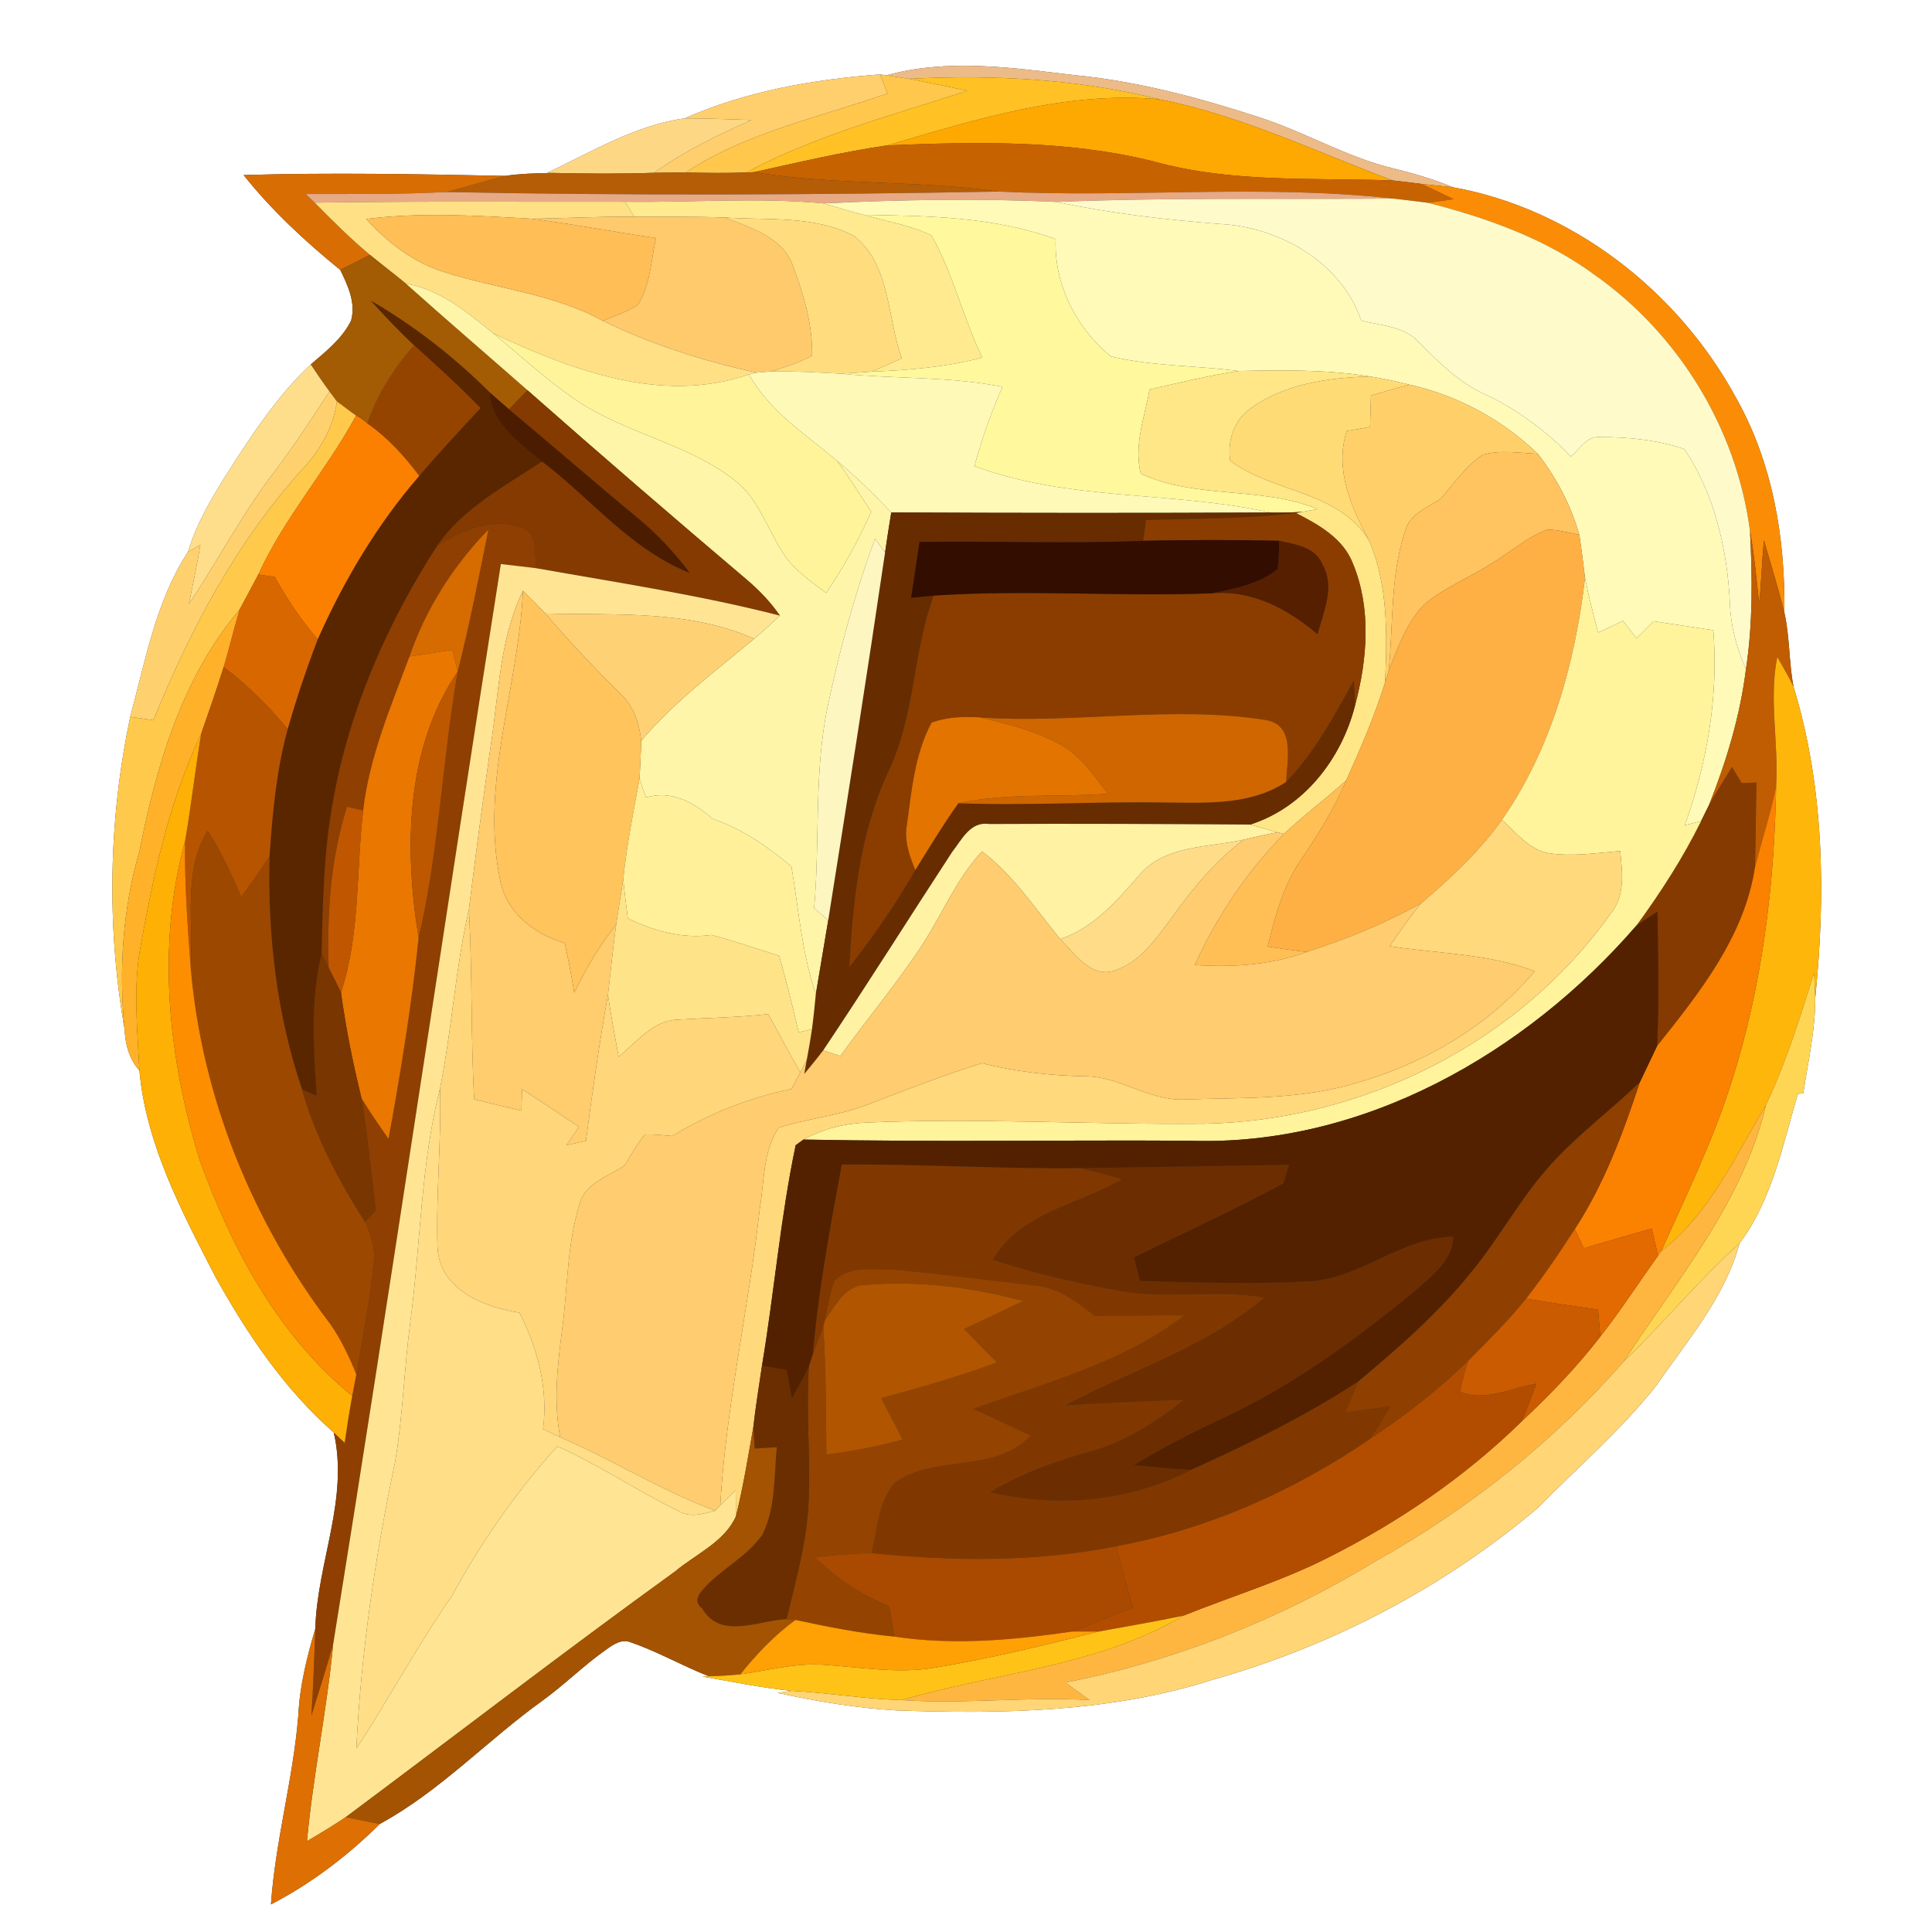 <?xml version="1.0" encoding="UTF-8" ?>
<!DOCTYPE svg PUBLIC "-//W3C//DTD SVG 1.1//EN" "http://www.w3.org/Graphics/SVG/1.1/DTD/svg11.dtd">
<svg width="250pt" height="250pt" viewBox="0 0 250 250" version="1.1" xmlns="http://www.w3.org/2000/svg">
<rect x="0" y="0" width="250" height="250" fill="#333333" stroke="none"/>
<g id="#ffffffff">
<path fill="#ffffff" opacity="1.00" d=" M 0.00 0.00 L 250.00 0.00 L 250.00 250.00 L 0.00 250.00 L 0.00 0.00 M 114.70 9.75 L 113.86 9.63 C 105.23 10.28 96.54 11.79 88.58 15.32 C 82.21 16.18 76.53 19.69 70.78 22.37 L 71.59 22.38 C 69.50 22.41 67.40 22.46 65.34 22.76 C 54.07 22.53 42.78 22.32 31.52 22.65 C 35.17 27.24 39.49 31.24 44.03 34.93 C 45.02 36.96 46.07 39.18 45.43 41.49 C 44.27 43.84 42.15 45.49 40.21 47.16 C 36.54 50.59 33.64 54.73 30.90 58.91 C 28.34 62.88 25.70 66.88 24.31 71.44 C 20.17 77.78 18.80 85.53 16.85 92.76 C 14.05 106.03 13.78 119.77 16.11 133.13 C 16.22 135.09 16.67 137.03 18.04 138.52 C 18.90 148.11 23.54 156.81 27.88 165.23 C 31.98 172.60 36.80 179.77 43.19 185.37 C 45.17 193.93 41.04 202.22 40.80 210.75 C 39.72 214.42 38.78 218.15 38.60 221.99 C 37.94 230.21 35.63 238.20 35.06 246.43 C 40.28 243.73 44.99 240.13 49.16 236.01 C 56.92 231.79 63.01 225.24 70.13 220.11 C 73.03 218.02 75.56 215.47 78.49 213.42 C 79.41 212.76 80.51 212.02 81.68 212.54 C 85.14 213.73 88.33 215.58 91.73 216.91 L 90.87 216.94 C 94.72 217.60 98.55 218.42 102.44 218.80 C 101.98 218.87 101.07 219.00 100.61 219.06 C 105.68 220.17 110.82 221.02 116.01 221.33 C 129.76 221.81 143.82 221.58 157.05 217.32 C 172.40 212.97 186.87 205.40 199.05 195.07 C 204.16 189.85 209.77 185.06 214.31 179.31 C 218.33 173.46 223.22 167.88 225.09 160.89 C 229.31 155.28 230.69 148.15 232.64 141.55 C 232.82 141.53 233.17 141.49 233.35 141.46 C 233.95 137.37 234.92 133.31 234.89 129.15 C 236.26 115.75 236.06 101.82 232.08 88.85 C 231.47 85.69 231.61 82.43 230.90 79.29 C 231.03 69.65 229.39 59.83 224.58 51.37 C 217.11 37.67 203.50 27.03 188.05 24.24 C 185.52 23.19 182.89 22.43 180.24 21.78 C 174.20 20.32 168.83 17.07 162.95 15.18 C 155.16 12.64 147.19 10.51 139.02 9.72 C 130.99 8.76 122.61 7.54 114.70 9.75 Z" />
</g>
<g id="#edbb87ff">
<path fill="#edbb87" opacity="1.00" d=" M 114.70 9.75 C 122.61 7.54 130.99 8.76 139.02 9.72 C 147.19 10.51 155.16 12.64 162.95 15.18 C 168.83 17.07 174.20 20.32 180.24 21.78 C 182.89 22.43 185.52 23.19 188.05 24.24 C 186.67 24.09 185.29 23.94 183.92 23.80 C 182.68 23.63 181.45 23.49 180.21 23.35 C 170.25 19.62 160.58 14.94 150.08 12.86 C 139.47 10.21 128.50 9.64 117.62 10.20 C 116.89 10.09 115.43 9.87 114.70 9.75 Z" />
</g>
<g id="#ffcf6dff">
<path fill="#ffcf6d" opacity="1.00" d=" M 88.58 15.32 C 96.54 11.79 105.23 10.28 113.86 9.63 C 114.11 10.24 114.60 11.48 114.84 12.09 C 106.03 15.19 96.60 17.12 88.70 22.33 C 87.34 22.33 85.99 22.34 84.63 22.36 C 88.53 19.56 92.87 17.47 97.24 15.53 C 94.36 15.45 91.47 15.31 88.58 15.32 Z" />
</g>
<g id="#ffc74bff">
<path fill="#ffc74b" opacity="1.00" d=" M 113.86 9.63 L 114.70 9.75 C 115.43 9.87 116.89 10.09 117.62 10.20 C 120.14 10.68 122.66 11.21 125.19 11.74 C 115.53 14.90 105.60 17.49 96.59 22.31 C 93.96 22.43 91.33 22.37 88.70 22.33 C 96.60 17.12 106.03 15.19 114.84 12.09 C 114.60 11.48 114.11 10.24 113.86 9.63 Z" />
</g>
<g id="#ffc124ff">
<path fill="#ffc124" opacity="1.00" d=" M 117.62 10.20 C 128.50 9.64 139.47 10.21 150.08 12.86 C 138.04 11.72 126.20 15.49 114.77 18.82 C 108.97 19.66 103.26 21.02 97.54 22.28 L 96.59 22.31 C 105.60 17.49 115.53 14.90 125.19 11.74 C 122.66 11.21 120.14 10.68 117.62 10.20 Z" />
</g>
<g id="#fea802ff">
<path fill="#fea802" opacity="1.00" d=" M 114.77 18.82 C 126.20 15.49 138.04 11.72 150.08 12.86 C 160.58 14.94 170.25 19.62 180.21 23.35 C 169.89 22.99 159.33 23.69 149.28 20.89 C 138.02 18.08 126.28 18.34 114.77 18.82 Z" />
</g>
<g id="#fed785ff">
<path fill="#fed785" opacity="1.00" d=" M 70.78 22.37 C 76.53 19.69 82.21 16.18 88.58 15.32 C 91.47 15.31 94.36 15.45 97.24 15.53 C 92.87 17.47 88.53 19.56 84.63 22.36 C 80.28 22.51 75.93 22.48 71.59 22.38 L 70.78 22.37 Z" />
</g>
<g id="#c76200ff">
<path fill="#c76200" opacity="1.00" d=" M 114.77 18.82 C 126.28 18.34 138.02 18.08 149.28 20.89 C 159.33 23.69 169.89 22.99 180.21 23.35 C 181.45 23.49 182.68 23.63 183.92 23.80 C 185.32 24.42 186.70 25.10 188.09 25.77 C 186.99 25.94 185.88 26.10 184.78 26.24 C 183.29 26.05 181.79 25.86 180.30 25.70 C 163.36 23.81 146.27 25.62 129.26 24.79 C 118.74 23.30 108.04 24.00 97.54 22.28 C 103.26 21.02 108.97 19.66 114.77 18.82 Z" />
</g>
<g id="#b45d06ff">
<path fill="#b45d06" opacity="1.00" d=" M 71.59 22.38 C 75.93 22.48 80.28 22.51 84.63 22.36 C 85.99 22.34 87.34 22.33 88.70 22.33 C 91.33 22.37 93.96 22.43 96.59 22.31 L 97.54 22.28 C 108.04 24.00 118.74 23.30 129.26 24.79 C 105.42 25.23 81.55 25.32 57.71 24.85 C 60.27 24.21 62.78 23.41 65.34 22.76 C 67.40 22.46 69.50 22.41 71.59 22.38 Z" />
</g>
<g id="#d86d03ff">
<path fill="#d86d03" opacity="1.00" d=" M 31.52 22.65 C 42.78 22.32 54.07 22.53 65.34 22.76 C 62.78 23.41 60.27 24.21 57.71 24.85 C 51.66 25.17 45.61 25.09 39.56 25.11 C 39.85 25.39 40.43 25.94 40.72 26.22 C 43.02 28.55 45.35 30.88 47.87 32.98 C 46.59 33.62 45.31 34.27 44.03 34.93 C 39.49 31.24 35.17 27.24 31.52 22.65 Z" />
</g>
<g id="#fa8d05ff">
<path fill="#fa8d05" opacity="1.00" d=" M 183.92 23.80 C 185.29 23.94 186.67 24.09 188.05 24.24 C 203.50 27.03 217.11 37.67 224.58 51.37 C 229.39 59.83 231.03 69.65 230.90 79.29 C 230.12 76.14 229.15 73.04 228.26 69.93 C 227.97 72.63 227.94 75.35 227.63 78.06 C 227.30 74.93 227.00 71.79 226.45 68.70 C 224.73 55.49 217.25 43.26 206.39 35.59 C 200.00 30.88 192.41 28.18 184.78 26.24 C 185.88 26.10 186.99 25.94 188.09 25.77 C 186.70 25.10 185.32 24.42 183.92 23.80 Z" />
</g>
<g id="#e8a985ff">
<path fill="#e8a985" opacity="1.00" d=" M 39.56 25.11 C 45.61 25.09 51.66 25.17 57.71 24.85 C 81.55 25.32 105.42 25.23 129.26 24.79 C 146.27 25.62 163.36 23.81 180.30 25.70 C 165.76 25.80 151.22 25.54 136.69 26.13 C 126.65 25.65 116.60 25.84 106.57 26.32 C 98.02 25.52 89.44 26.23 80.88 26.11 C 67.49 26.13 54.10 26.02 40.72 26.22 C 40.43 25.94 39.85 25.39 39.56 25.11 Z" />
</g>
<g id="#ffe085ff">
<path fill="#ffe085" opacity="1.00" d=" M 40.72 26.22 C 54.10 26.02 67.49 26.13 80.88 26.11 C 81.17 26.59 81.77 27.56 82.07 28.04 C 77.62 28.00 73.18 28.25 68.73 28.30 C 61.63 27.90 54.48 27.44 47.39 28.34 C 50.20 31.44 53.62 34.07 57.69 35.27 C 64.46 37.41 71.71 38.04 78.02 41.52 C 84.34 44.60 91.06 46.73 97.91 48.22 L 96.92 48.44 C 85.72 52.35 74.04 47.92 63.86 43.16 C 60.46 40.42 56.97 37.46 52.52 36.70 C 50.99 35.44 49.40 34.24 47.87 32.98 C 45.35 30.88 43.02 28.55 40.72 26.22 Z" />
</g>
<g id="#ffea8fff">
<path fill="#ffea8f" opacity="1.00" d=" M 80.88 26.11 C 89.44 26.23 98.02 25.52 106.57 26.32 C 108.31 26.80 110.02 27.37 111.78 27.80 C 114.70 28.65 117.77 29.13 120.53 30.46 C 123.35 35.43 124.61 41.13 127.12 46.27 C 122.44 47.50 117.61 47.90 112.79 48.09 C 114.10 47.54 115.40 46.95 116.69 46.36 C 114.77 41.10 115.27 34.28 110.50 30.53 C 105.42 27.87 99.40 28.51 93.85 28.15 C 89.92 28.01 85.99 28.06 82.07 28.04 C 81.77 27.56 81.17 26.59 80.88 26.11 Z" />
</g>
<g id="#fffab7ff">
<path fill="#fffab7" opacity="1.00" d=" M 106.57 26.32 C 116.60 25.84 126.65 25.65 136.69 26.13 C 143.71 27.61 150.83 28.44 157.98 28.99 C 165.62 29.40 173.61 33.99 176.15 41.49 C 178.73 42.14 181.75 42.21 183.65 44.33 C 186.17 46.86 188.72 49.46 192.03 50.96 C 196.27 52.93 200.04 55.72 203.28 59.08 C 204.42 58.13 205.30 56.41 207.01 56.56 C 210.69 56.55 214.46 56.92 217.97 58.12 C 221.86 63.94 223.50 71.08 223.85 78.02 C 223.94 80.98 224.69 83.87 225.93 86.56 C 225.18 92.62 223.40 98.50 221.15 104.16 C 220.89 104.68 220.38 105.73 220.12 106.25 C 219.59 106.39 218.54 106.65 218.01 106.79 C 220.90 98.70 222.39 90.14 221.70 81.55 C 219.11 81.17 216.53 80.78 213.96 80.39 C 213.22 81.12 212.49 81.86 211.76 82.59 C 211.17 81.84 210.59 81.08 210.01 80.33 C 208.94 80.84 207.87 81.35 206.80 81.86 C 206.18 79.52 205.57 77.16 205.10 74.78 C 204.87 72.92 204.65 71.06 204.36 69.21 C 203.29 65.40 201.41 61.84 198.99 58.72 C 194.41 54.31 188.63 51.17 182.41 49.78 C 180.70 49.37 178.97 48.97 177.23 48.71 C 171.61 47.80 165.90 47.89 160.23 48.01 C 154.75 47.28 149.12 47.41 143.74 46.12 C 139.27 42.45 136.38 36.80 136.60 30.94 C 128.64 28.05 120.13 27.93 111.78 27.80 C 110.02 27.37 108.31 26.80 106.57 26.32 Z" />
</g>
<g id="#fefacaff">
<path fill="#fefaca" opacity="1.00" d=" M 136.69 26.13 C 151.22 25.54 165.76 25.80 180.30 25.70 C 181.79 25.86 183.29 26.05 184.78 26.24 C 192.41 28.18 200.00 30.88 206.39 35.59 C 217.25 43.26 224.73 55.49 226.45 68.70 C 226.76 74.65 226.83 80.65 225.93 86.56 C 224.69 83.87 223.94 80.98 223.85 78.02 C 223.50 71.08 221.86 63.94 217.97 58.12 C 214.46 56.92 210.69 56.55 207.01 56.56 C 205.30 56.41 204.42 58.13 203.28 59.08 C 200.04 55.72 196.27 52.93 192.03 50.96 C 188.72 49.46 186.17 46.86 183.65 44.33 C 181.75 42.21 178.73 42.14 176.15 41.49 C 173.61 33.99 165.62 29.40 157.98 28.99 C 150.83 28.44 143.71 27.61 136.69 26.13 Z" />
</g>
<g id="#ffbe56ff">
<path fill="#ffbe56" opacity="1.00" d=" M 47.39 28.34 C 54.48 27.44 61.63 27.90 68.73 28.30 C 74.14 28.99 79.50 30.02 84.89 30.80 C 84.23 33.70 84.17 36.90 82.53 39.47 C 81.13 40.34 79.55 40.89 78.02 41.52 C 71.71 38.04 64.46 37.41 57.69 35.27 C 53.62 34.07 50.20 31.44 47.39 28.34 Z" />
</g>
<g id="#ffca6cff">
<path fill="#ffca6c" opacity="1.00" d=" M 68.73 28.30 C 73.18 28.25 77.62 28.00 82.07 28.04 C 85.99 28.06 89.92 28.01 93.85 28.15 C 97.10 29.47 101.22 30.65 102.57 34.29 C 103.97 38.03 105.18 41.99 105.08 46.03 C 103.41 46.93 101.60 47.51 99.80 48.06 C 99.33 48.10 98.38 48.18 97.91 48.22 C 91.06 46.73 84.34 44.60 78.02 41.52 C 79.55 40.89 81.13 40.34 82.53 39.47 C 84.17 36.90 84.23 33.70 84.89 30.80 C 79.50 30.02 74.14 28.99 68.73 28.30 Z" />
</g>
<g id="#ffdd7fff">
<path fill="#ffdd7f" opacity="1.00" d=" M 93.85 28.15 C 99.40 28.51 105.42 27.87 110.50 30.53 C 115.27 34.28 114.77 41.10 116.69 46.36 C 115.40 46.95 114.10 47.54 112.79 48.09 C 111.44 48.20 110.10 48.29 108.76 48.35 C 105.77 48.20 102.79 48.01 99.80 48.06 C 101.60 47.51 103.41 46.93 105.08 46.03 C 105.18 41.99 103.97 38.03 102.57 34.29 C 101.22 30.65 97.10 29.47 93.85 28.15 Z" />
</g>
<g id="#fff89dff">
<path fill="#fff89d" opacity="1.00" d=" M 111.78 27.80 C 120.13 27.93 128.64 28.05 136.60 30.94 C 136.38 36.80 139.27 42.45 143.74 46.12 C 149.12 47.41 154.75 47.28 160.23 48.01 C 156.36 48.61 152.56 49.52 148.76 50.40 C 148.11 53.97 146.69 57.65 147.61 61.29 C 154.80 64.64 163.17 62.88 170.49 65.87 C 170.00 65.96 169.01 66.15 168.52 66.24 C 167.13 66.32 165.75 66.35 164.36 66.32 C 151.74 63.52 138.38 64.90 126.09 60.31 C 127.06 56.81 128.23 53.37 129.73 50.06 C 122.82 48.68 115.74 49.05 108.76 48.35 C 110.10 48.29 111.44 48.20 112.79 48.09 C 117.61 47.90 122.44 47.50 127.12 46.27 C 124.61 41.13 123.35 35.43 120.53 30.46 C 117.77 29.13 114.70 28.65 111.78 27.80 Z" />
</g>
<g id="#a35b04ff">
<path fill="#a35b04" opacity="1.00" d=" M 44.03 34.93 C 45.31 34.27 46.59 33.62 47.87 32.98 C 49.40 34.24 50.99 35.44 52.52 36.70 C 57.72 41.35 63.02 45.90 68.26 50.50 C 67.46 51.32 66.67 52.14 65.87 52.97 C 65.02 52.24 64.18 51.51 63.35 50.77 C 58.76 46.21 53.64 42.20 48.04 38.95 C 49.83 40.94 51.67 42.88 53.62 44.70 C 50.98 47.66 48.83 51.04 47.56 54.82 C 47.11 54.41 46.61 54.07 46.08 53.77 C 45.23 53.19 44.44 52.54 43.60 51.95 C 43.35 51.63 42.87 50.98 42.63 50.65 C 41.79 49.51 40.99 48.33 40.21 47.16 C 42.15 45.49 44.27 43.84 45.43 41.49 C 46.07 39.18 45.02 36.96 44.03 34.93 Z" />
</g>
<g id="#fff5a8ff">
<path fill="#fff5a8" opacity="1.00" d=" M 52.52 36.70 C 56.97 37.46 60.46 40.42 63.86 43.16 C 67.34 46.02 70.65 49.11 74.38 51.65 C 80.75 56.08 88.82 57.29 94.99 62.09 C 97.97 64.34 99.14 68.03 101.04 71.09 C 102.39 73.52 104.74 75.09 106.90 76.73 C 109.17 73.42 111.11 69.89 112.74 66.22 C 111.27 64.01 109.87 61.76 108.31 59.62 C 110.78 61.70 113.11 63.96 115.33 66.31 C 115.05 68.03 114.77 69.75 114.53 71.47 C 114.20 71.03 113.56 70.15 113.23 69.71 C 110.64 76.70 108.70 83.91 107.15 91.19 C 105.29 99.85 106.13 108.75 105.35 117.52 C 105.81 117.91 106.72 118.70 107.17 119.09 C 106.64 122.26 106.10 125.44 105.57 128.62 C 103.74 123.28 103.35 117.64 102.41 112.12 C 99.35 109.57 96.06 107.25 92.25 105.98 C 89.82 103.85 86.93 102.20 83.59 103.20 C 83.30 102.39 83.02 101.58 82.76 100.76 C 82.84 99.13 82.93 97.50 82.97 95.86 C 87.23 90.81 92.55 86.87 97.59 82.66 C 98.73 81.69 99.84 80.69 100.92 79.66 C 99.77 78.00 98.37 76.51 96.84 75.19 C 87.24 67.05 77.70 58.83 68.26 50.50 C 63.02 45.90 57.72 41.35 52.52 36.70 Z" />
</g>
<g id="#5a2600ff">
<path fill="#5a2600" opacity="1.00" d=" M 48.04 38.95 C 53.64 42.20 58.76 46.21 63.35 50.77 C 63.66 54.91 67.26 57.26 70.13 59.71 C 65.33 62.92 59.96 65.70 56.60 70.58 C 50.16 80.55 45.27 91.67 43.14 103.39 C 41.89 109.99 41.77 116.72 41.61 123.41 C 40.12 129.44 40.57 135.66 40.97 141.78 C 40.50 141.58 39.56 141.17 39.09 140.97 C 35.79 131.27 34.63 121.02 34.88 110.81 C 35.25 105.29 35.76 99.73 37.22 94.37 C 38.34 90.44 39.65 86.56 41.11 82.73 C 44.49 75.13 48.79 67.88 54.25 61.58 C 56.81 58.57 59.51 55.69 62.19 52.80 C 59.45 49.98 56.53 47.34 53.62 44.70 C 51.67 42.88 49.83 40.94 48.04 38.95 Z" />
</g>
<g id="#fff499ff">
<path fill="#fff499" opacity="1.00" d=" M 63.86 43.16 C 74.04 47.92 85.72 52.35 96.92 48.44 C 99.56 53.23 104.24 56.19 108.31 59.62 C 109.87 61.76 111.27 64.01 112.74 66.22 C 111.11 69.89 109.17 73.42 106.90 76.73 C 104.74 75.09 102.39 73.52 101.04 71.09 C 99.14 68.03 97.97 64.34 94.99 62.09 C 88.82 57.29 80.75 56.08 74.38 51.65 C 70.65 49.11 67.34 46.02 63.86 43.16 Z" />
</g>
<g id="#954400ff">
<path fill="#954400" opacity="1.00" d=" M 53.62 44.70 C 56.53 47.34 59.45 49.98 62.19 52.80 C 59.51 55.69 56.81 58.57 54.25 61.58 C 52.34 59.03 50.18 56.65 47.56 54.82 C 48.83 51.04 50.98 47.66 53.62 44.70 Z" />
</g>
<g id="#ffde8bff">
<path fill="#ffde8b" opacity="1.00" d=" M 30.90 58.91 C 33.64 54.73 36.54 50.59 40.21 47.16 C 40.99 48.33 41.79 49.51 42.63 50.65 C 40.30 54.28 37.91 57.87 35.31 61.31 C 31.24 66.63 28.16 72.61 24.44 78.16 C 24.97 75.61 25.50 73.06 25.93 70.49 C 25.53 70.73 24.71 71.20 24.31 71.44 C 25.70 66.88 28.34 62.88 30.90 58.91 Z" />
</g>
<g id="#fff9b8ff">
<path fill="#fff9b8" opacity="1.00" d=" M 96.92 48.44 L 97.91 48.22 C 98.38 48.18 99.33 48.10 99.80 48.06 C 102.79 48.01 105.77 48.20 108.76 48.35 C 115.74 49.05 122.82 48.68 129.73 50.06 C 128.23 53.37 127.06 56.81 126.09 60.31 C 138.38 64.90 151.74 63.52 164.36 66.32 C 148.02 66.40 131.68 66.39 115.33 66.31 C 113.11 63.96 110.78 61.70 108.31 59.62 C 104.24 56.19 99.56 53.23 96.92 48.44 Z" />
</g>
<g id="#ffe686ff">
<path fill="#ffe686" opacity="1.00" d=" M 160.23 48.01 C 165.90 47.89 171.61 47.80 177.23 48.71 C 171.91 48.90 166.25 49.63 161.83 52.85 C 159.70 54.35 158.77 57.09 159.19 59.61 C 164.74 63.81 173.17 63.43 177.15 69.93 C 179.64 75.68 179.50 82.16 179.23 88.31 C 177.88 92.65 176.07 96.84 174.20 100.98 C 171.58 103.36 168.73 105.46 166.16 107.90 L 165.30 107.70 C 164.12 107.36 162.95 107.03 161.77 106.70 C 168.75 104.48 173.63 98.14 175.36 91.21 C 176.94 85.30 177.46 78.70 175.07 72.94 C 173.82 69.67 170.62 67.88 167.67 66.38 L 168.52 66.24 C 169.01 66.15 170.00 65.96 170.49 65.87 C 163.17 62.88 154.80 64.64 147.61 61.29 C 146.69 57.65 148.11 53.97 148.76 50.40 C 152.56 49.52 156.36 48.61 160.23 48.01 Z" />
</g>
<g id="#ffdb76ff">
<path fill="#ffdb76" opacity="1.00" d=" M 161.83 52.85 C 166.25 49.63 171.91 48.90 177.23 48.71 C 178.97 48.97 180.70 49.37 182.41 49.78 C 180.72 50.19 179.06 50.69 177.40 51.19 C 177.36 52.54 177.32 53.90 177.28 55.25 C 176.27 55.42 175.26 55.60 174.26 55.77 C 172.67 60.78 174.83 65.57 177.15 69.93 C 173.17 63.43 164.74 63.81 159.19 59.61 C 158.77 57.09 159.70 54.35 161.83 52.85 Z" />
</g>
<g id="#ffd06aff">
<path fill="#ffd06a" opacity="1.00" d=" M 177.40 51.19 C 179.06 50.69 180.72 50.19 182.41 49.78 C 188.63 51.17 194.41 54.31 198.99 58.72 C 196.63 58.61 194.20 58.20 191.88 58.83 C 189.63 60.32 188.11 62.62 186.34 64.61 C 184.59 65.71 182.30 66.59 181.79 68.84 C 179.87 74.63 180.31 80.83 179.69 86.82 C 179.58 87.19 179.35 87.94 179.23 88.31 C 179.50 82.16 179.64 75.68 177.15 69.93 C 174.83 65.57 172.67 60.78 174.26 55.77 C 175.26 55.60 176.27 55.42 177.28 55.25 C 177.32 53.90 177.36 52.54 177.40 51.19 Z" />
</g>
<g id="#ffd16eff">
<path fill="#ffd16e" opacity="1.00" d=" M 42.63 50.65 C 42.87 50.98 43.35 51.63 43.60 51.95 C 43.11 55.40 41.33 58.44 38.94 60.92 C 30.51 70.30 24.57 81.57 19.85 93.19 C 18.85 93.05 17.85 92.90 16.85 92.76 C 18.80 85.53 20.17 77.78 24.31 71.44 C 24.71 71.20 25.53 70.73 25.93 70.49 C 25.50 73.06 24.97 75.61 24.44 78.16 C 28.16 72.61 31.24 66.63 35.31 61.31 C 37.91 57.87 40.30 54.28 42.63 50.65 Z" />
</g>
<g id="#4c1c00ff">
<path fill="#4c1c00" opacity="1.00" d=" M 70.13 59.71 C 67.26 57.26 63.66 54.91 63.35 50.77 C 64.18 51.51 65.02 52.24 65.87 52.97 C 71.52 57.68 77.07 62.52 82.75 67.21 C 85.21 69.24 87.36 71.61 89.28 74.15 C 81.67 71.17 76.49 64.55 70.13 59.71 Z" />
</g>
<g id="#843a00ff">
<path fill="#843a00" opacity="1.00" d=" M 65.87 52.97 C 66.67 52.14 67.46 51.32 68.26 50.50 C 77.70 58.83 87.24 67.05 96.84 75.19 C 98.37 76.51 99.77 78.00 100.92 79.66 C 90.55 77.00 79.95 75.40 69.42 73.53 C 69.06 71.79 69.74 69.09 67.59 68.32 C 63.83 66.77 59.82 68.62 56.60 70.58 C 59.96 65.70 65.33 62.92 70.13 59.71 C 76.49 64.55 81.67 71.17 89.28 74.15 C 87.36 71.61 85.21 69.24 82.75 67.21 C 77.07 62.52 71.52 57.68 65.87 52.97 Z" />
<path fill="#843a00" opacity="1.00" d=" M 224.12 99.25 C 224.54 99.94 224.95 100.63 225.37 101.33 C 226.01 101.30 226.65 101.28 227.29 101.26 C 227.19 104.92 227.21 108.59 227.09 112.25 C 225.71 121.23 219.91 128.47 214.42 135.36 C 214.70 129.57 214.54 123.78 214.47 117.99 C 213.56 118.57 212.66 119.14 211.77 119.75 C 214.89 115.47 217.78 111.01 220.12 106.25 C 220.38 105.73 220.89 104.68 221.15 104.16 C 222.09 102.49 223.12 100.87 224.12 99.25 Z" />
</g>
<g id="#ffc94cff">
<path fill="#ffc94c" opacity="1.00" d=" M 43.60 51.95 C 44.44 52.54 45.23 53.19 46.08 53.77 C 42.25 60.86 36.79 66.96 33.43 74.34 C 32.63 75.86 31.81 77.37 31.00 78.88 C 23.54 87.70 20.25 99.03 18.04 110.15 C 15.88 117.60 15.36 125.42 16.11 133.13 C 13.78 119.77 14.05 106.03 16.85 92.76 C 17.85 92.90 18.85 93.05 19.85 93.19 C 24.57 81.57 30.51 70.30 38.94 60.92 C 41.33 58.44 43.11 55.40 43.60 51.95 Z" />
</g>
<g id="#fb8000ff">
<path fill="#fb8000" opacity="1.00" d=" M 46.08 53.77 C 46.61 54.07 47.11 54.41 47.56 54.82 C 50.18 56.65 52.34 59.03 54.25 61.58 C 48.79 67.88 44.49 75.13 41.11 82.73 C 38.97 80.24 37.13 77.51 35.54 74.65 C 35.01 74.57 33.96 74.41 33.43 74.34 C 36.79 66.96 42.25 60.86 46.08 53.77 Z" />
</g>
<g id="#ffc35fff">
<path fill="#ffc35f" opacity="1.00" d=" M 191.88 58.83 C 194.20 58.20 196.63 58.61 198.99 58.72 C 201.41 61.84 203.29 65.40 204.36 69.21 C 203.00 68.92 201.63 68.57 200.24 68.52 C 197.58 69.53 195.43 71.48 193.01 72.91 C 190.14 74.78 186.86 76.01 184.26 78.27 C 181.98 80.63 180.89 83.83 179.69 86.82 C 180.31 80.83 179.87 74.63 181.79 68.84 C 182.30 66.59 184.59 65.71 186.34 64.61 C 188.11 62.62 189.63 60.32 191.88 58.83 Z" />
</g>
<g id="#682c01ff">
<path fill="#682c01" opacity="1.00" d=" M 115.33 66.31 C 131.68 66.39 148.02 66.40 164.36 66.32 C 165.75 66.35 167.13 66.32 168.52 66.24 L 167.67 66.38 C 161.24 67.18 154.75 67.06 148.29 67.30 C 148.20 67.97 148.02 69.31 147.93 69.98 C 138.28 70.40 128.63 69.98 118.99 70.13 C 118.62 72.54 118.26 74.95 117.90 77.36 C 118.87 77.25 119.85 77.16 120.83 77.07 C 118.09 84.50 118.41 92.73 114.91 99.93 C 111.27 107.81 110.37 116.57 109.90 125.14 C 113.05 121.17 115.92 116.98 118.44 112.59 C 120.25 109.67 122.02 106.74 124.01 103.94 C 133.00 104.28 141.99 103.68 150.99 103.85 C 156.22 103.89 161.86 104.20 166.43 101.18 C 170.12 97.35 172.65 92.64 175.19 88.02 C 175.23 88.81 175.31 90.41 175.36 91.21 C 173.63 98.14 168.75 104.48 161.77 106.70 C 150.50 106.63 139.22 106.56 127.95 106.63 C 125.56 106.26 124.44 108.69 123.20 110.26 C 117.62 118.80 112.20 127.45 106.52 135.92 C 105.73 136.96 104.90 137.97 104.07 138.97 C 104.16 138.50 104.32 137.55 104.41 137.07 C 104.65 135.78 104.88 134.48 105.07 133.18 C 105.27 131.66 105.42 130.14 105.57 128.62 C 106.10 125.44 106.64 122.26 107.17 119.09 C 109.69 103.23 112.19 87.36 114.53 71.47 C 114.77 69.75 115.05 68.03 115.33 66.31 Z" />
</g>
<g id="#8b3d00ff">
<path fill="#8b3d00" opacity="1.00" d=" M 148.29 67.30 C 154.75 67.06 161.24 67.18 167.67 66.38 C 170.62 67.88 173.82 69.67 175.07 72.94 C 177.46 78.70 176.94 85.30 175.36 91.21 C 175.31 90.41 175.23 88.81 175.19 88.02 C 172.65 92.64 170.12 97.35 166.43 101.18 C 166.52 98.39 167.69 93.81 163.76 93.16 C 151.49 91.24 139.07 93.69 126.75 92.83 C 124.66 92.71 122.51 92.77 120.54 93.51 C 118.39 97.55 117.96 102.23 117.36 106.70 C 116.97 108.74 117.68 110.72 118.44 112.59 C 115.92 116.98 113.05 121.17 109.90 125.14 C 110.37 116.57 111.27 107.81 114.91 99.93 C 118.41 92.73 118.09 84.50 120.83 77.07 C 132.81 76.26 144.83 77.23 156.82 76.77 C 162.01 76.31 166.65 78.80 170.48 82.05 C 171.28 79.14 172.79 75.88 171.09 72.99 C 170.18 70.77 167.58 70.45 165.54 69.98 C 159.67 69.84 153.79 69.85 147.93 69.98 C 148.02 69.31 148.20 67.97 148.29 67.30 Z" />
</g>
<g id="#8f3f01ff">
<path fill="#8f3f01" opacity="1.00" d=" M 56.60 70.58 C 59.82 68.62 63.83 66.77 67.59 68.32 C 69.74 69.09 69.06 71.79 69.42 73.53 C 67.88 73.34 66.35 73.16 64.81 72.99 C 57.46 119.56 50.62 166.22 43.11 212.78 C 42.24 215.87 41.23 218.94 40.29 222.02 C 40.54 218.27 40.67 214.51 40.80 210.75 C 41.04 202.22 45.17 193.93 43.19 185.37 C 43.66 185.81 44.13 186.25 44.60 186.70 C 44.90 184.66 45.21 182.63 45.58 180.61 C 45.71 179.92 45.98 178.54 46.11 177.85 C 46.93 173.08 47.85 168.32 48.35 163.51 C 48.61 161.62 48.04 159.77 47.22 158.09 C 47.57 157.72 48.27 156.99 48.62 156.62 C 48.00 151.79 47.56 146.93 46.78 142.12 C 47.87 143.93 49.08 145.66 50.28 147.38 C 51.85 138.75 53.27 130.09 54.17 121.36 C 56.84 110.03 57.23 98.35 59.23 86.91 C 60.76 80.82 61.98 74.66 63.21 68.51 C 58.66 73.19 55.10 78.77 52.98 84.95 C 50.57 91.45 47.79 97.92 46.99 104.87 C 46.47 104.75 45.42 104.52 44.90 104.40 C 42.77 111.12 42.30 118.22 42.53 125.23 C 42.30 124.77 41.84 123.87 41.61 123.41 C 41.77 116.72 41.89 109.99 43.14 103.39 C 45.27 91.67 50.16 80.55 56.60 70.58 Z" />
</g>
<g id="#ffb044ff">
<path fill="#ffb044" opacity="1.00" d=" M 193.01 72.91 C 195.43 71.48 197.58 69.53 200.24 68.52 C 201.63 68.57 203.00 68.92 204.36 69.21 C 204.65 71.06 204.87 72.92 205.10 74.78 C 203.81 85.79 200.75 96.90 194.35 106.09 C 191.41 110.19 187.70 113.66 183.87 116.91 C 179.17 119.50 174.18 121.56 169.07 123.18 C 167.38 122.99 165.71 122.74 164.03 122.49 C 165.00 118.60 166.03 114.62 168.34 111.27 C 170.55 107.99 172.67 104.64 174.20 100.98 C 176.07 96.84 177.88 92.65 179.23 88.31 C 179.35 87.94 179.58 87.19 179.69 86.82 C 180.89 83.83 181.98 80.63 184.26 78.27 C 186.86 76.01 190.14 74.78 193.01 72.91 Z" />
</g>
<g id="#d66b00ff">
<path fill="#d66b00" opacity="1.00" d=" M 52.98 84.95 C 55.10 78.77 58.66 73.19 63.21 68.51 C 61.98 74.66 60.76 80.82 59.23 86.91 C 59.06 86.21 58.72 84.80 58.54 84.09 C 56.69 84.37 54.83 84.66 52.98 84.95 Z" />
</g>
<g id="#c05c02ff">
<path fill="#c05c02" opacity="1.00" d=" M 226.45 68.70 C 227.00 71.79 227.30 74.93 227.63 78.06 C 227.94 75.35 227.97 72.63 228.26 69.93 C 229.15 73.04 230.12 76.14 230.90 79.29 C 231.61 82.43 231.47 85.69 232.08 88.85 C 231.44 87.54 230.69 86.27 229.98 85.00 C 228.87 90.48 230.18 96.18 229.83 101.77 C 229.10 105.31 227.96 108.75 227.09 112.25 C 227.21 108.59 227.19 104.92 227.29 101.26 C 226.65 101.28 226.01 101.30 225.37 101.33 C 224.95 100.63 224.54 99.94 224.12 99.25 C 223.12 100.87 222.09 102.49 221.15 104.16 C 223.40 98.50 225.18 92.62 225.93 86.56 C 226.83 80.65 226.76 74.65 226.45 68.70 Z" />
</g>
<g id="#fef6c1ff">
<path fill="#fef6c1" opacity="1.00" d=" M 113.23 69.71 C 113.56 70.15 114.20 71.03 114.53 71.47 C 112.19 87.36 109.69 103.23 107.17 119.09 C 106.72 118.70 105.81 117.91 105.35 117.52 C 106.13 108.75 105.29 99.85 107.15 91.19 C 108.70 83.91 110.64 76.70 113.23 69.71 Z" />
</g>
<g id="#320d00ff">
<path fill="#320d00" opacity="1.00" d=" M 118.99 70.13 C 128.63 69.98 138.28 70.40 147.93 69.98 C 153.79 69.85 159.67 69.84 165.54 69.98 C 165.50 71.20 165.50 72.42 165.33 73.63 C 162.95 75.60 159.76 76.16 156.82 76.77 C 144.83 77.23 132.81 76.26 120.83 77.07 C 119.85 77.16 118.87 77.25 117.90 77.36 C 118.26 74.95 118.62 72.54 118.99 70.13 Z" />
</g>
<g id="#561f00ff">
<path fill="#561f00" opacity="1.00" d=" M 165.54 69.98 C 167.58 70.45 170.18 70.77 171.09 72.99 C 172.79 75.88 171.28 79.14 170.48 82.05 C 166.65 78.80 162.01 76.31 156.82 76.77 C 159.76 76.16 162.95 75.60 165.33 73.63 C 165.50 72.42 165.50 71.20 165.54 69.98 Z" />
</g>
<g id="#ffe593ff">
<path fill="#ffe593" opacity="1.00" d=" M 64.81 72.99 C 66.35 73.16 67.88 73.34 69.42 73.53 C 79.95 75.40 90.55 77.00 100.92 79.66 C 99.84 80.69 98.73 81.69 97.59 82.66 C 89.16 78.90 79.60 79.62 70.58 79.39 C 69.63 78.38 68.65 77.41 67.67 76.44 C 64.63 82.67 64.56 89.70 63.51 96.41 C 62.49 103.49 61.55 110.59 60.67 117.70 C 58.92 125.33 58.48 133.17 56.94 140.84 C 54.42 150.74 54.44 161.00 53.09 171.08 C 52.29 177.11 52.14 183.21 51.12 189.21 C 48.54 201.40 46.72 213.81 46.11 226.26 C 50.38 219.77 54.03 212.89 58.48 206.51 C 62.27 199.55 66.80 193.04 72.11 187.15 C 77.47 189.54 82.35 192.85 87.60 195.43 C 89.17 196.44 90.90 195.94 92.53 195.48 L 93.20 194.79 C 93.70 194.30 94.70 193.33 95.20 192.85 C 95.21 193.69 95.22 195.37 95.23 196.21 C 93.76 199.52 90.03 201.10 87.35 203.35 C 72.99 213.73 58.94 224.55 44.74 235.14 C 43.10 236.24 41.41 237.25 39.72 238.25 C 40.51 229.72 42.30 221.31 43.11 212.78 C 50.62 166.22 57.46 119.56 64.81 72.99 Z" />
</g>
<g id="#d96700ff">
<path fill="#d96700" opacity="1.00" d=" M 33.43 74.34 C 33.96 74.41 35.01 74.57 35.54 74.65 C 37.13 77.51 38.97 80.24 41.11 82.73 C 39.65 86.56 38.34 90.44 37.22 94.37 C 34.79 91.36 32.02 88.65 28.94 86.31 C 29.67 83.84 30.26 81.34 31.00 78.88 C 31.81 77.37 32.63 75.86 33.43 74.34 Z" />
</g>
<g id="#fff39bff">
<path fill="#fff39b" opacity="1.00" d=" M 205.10 74.78 C 205.57 77.16 206.18 79.52 206.80 81.86 C 207.87 81.35 208.94 80.84 210.01 80.33 C 210.59 81.08 211.17 81.84 211.76 82.59 C 212.49 81.86 213.22 81.12 213.96 80.39 C 216.53 80.78 219.11 81.17 221.70 81.55 C 222.39 90.14 220.90 98.70 218.01 106.79 C 218.54 106.65 219.59 106.39 220.12 106.25 C 217.78 111.01 214.89 115.47 211.77 119.75 C 197.45 136.30 176.36 148.37 154.00 147.61 C 137.32 147.51 120.64 147.79 103.97 147.46 C 106.47 146.08 109.28 145.37 112.13 145.26 C 126.70 144.63 141.28 145.56 155.85 145.41 C 176.25 145.03 196.49 135.02 208.36 118.30 C 210.33 115.97 209.94 112.92 209.65 110.12 C 206.59 110.38 203.50 110.86 200.44 110.41 C 197.86 109.97 196.19 107.73 194.35 106.09 C 200.75 96.90 203.81 85.79 205.10 74.78 Z" />
</g>
<g id="#ffcc6eff">
<path fill="#ffcc6e" opacity="1.00" d=" M 63.51 96.41 C 64.56 89.70 64.63 82.67 67.67 76.44 C 67.12 88.81 62.20 101.06 64.64 113.47 C 65.33 117.94 68.96 120.82 73.08 122.04 C 73.55 124.16 73.96 126.30 74.31 128.45 C 75.80 125.33 77.58 122.35 79.73 119.64 C 79.33 122.67 79.02 125.71 78.67 128.74 C 77.54 135.01 76.65 141.33 75.82 147.64 C 75.19 147.78 73.94 148.05 73.32 148.18 C 73.85 147.39 74.38 146.60 74.91 145.81 C 72.47 144.17 70.02 142.54 67.55 140.94 C 67.53 141.87 67.50 142.80 67.48 143.73 C 65.44 143.23 63.40 142.74 61.36 142.26 C 60.90 134.08 61.14 125.88 60.67 117.70 C 61.55 110.59 62.49 103.49 63.51 96.41 Z" />
</g>
<g id="#ffc45bff">
<path fill="#ffc45b" opacity="1.00" d=" M 67.67 76.44 C 68.65 77.41 69.63 78.38 70.58 79.39 C 73.65 82.99 76.90 86.42 80.26 89.75 C 81.98 91.33 82.73 93.59 82.97 95.86 C 82.93 97.50 82.84 99.13 82.76 100.76 C 81.95 105.07 81.10 109.38 80.65 113.75 C 80.37 115.72 80.01 117.67 79.73 119.64 C 77.58 122.35 75.80 125.33 74.31 128.45 C 73.96 126.30 73.55 124.16 73.08 122.04 C 68.96 120.82 65.33 117.94 64.64 113.47 C 62.20 101.06 67.12 88.81 67.67 76.44 Z" />
</g>
<g id="#ffb129ff">
<path fill="#ffb129" opacity="1.00" d=" M 18.04 110.15 C 20.25 99.03 23.54 87.70 31.00 78.88 C 30.26 81.34 29.67 83.84 28.94 86.31 C 28.05 89.22 27.02 92.09 26.03 94.97 C 21.82 103.86 19.78 113.51 18.07 123.14 C 17.25 128.23 17.79 133.40 18.04 138.52 C 16.67 137.03 16.22 135.09 16.11 133.13 C 15.36 125.42 15.88 117.60 18.04 110.15 Z" />
</g>
<g id="#ffd175ff">
<path fill="#ffd175" opacity="1.00" d=" M 70.58 79.39 C 79.60 79.62 89.16 78.90 97.59 82.66 C 92.55 86.87 87.23 90.81 82.97 95.86 C 82.73 93.59 81.98 91.33 80.26 89.75 C 76.90 86.42 73.65 82.99 70.58 79.39 Z" />
</g>
<g id="#ea7700ff">
<path fill="#ea7700" opacity="1.00" d=" M 52.98 84.95 C 54.83 84.66 56.69 84.37 58.54 84.09 C 58.72 84.80 59.06 86.21 59.23 86.91 C 52.44 96.88 52.30 109.85 54.17 121.36 C 53.27 130.09 51.85 138.75 50.28 147.38 C 49.08 145.66 47.87 143.93 46.78 142.12 C 45.67 137.60 44.75 133.04 44.12 128.43 C 46.63 120.81 46.07 112.73 46.99 104.87 C 47.79 97.92 50.57 91.45 52.98 84.95 Z" />
</g>
<g id="#ffb60bff">
<path fill="#ffb60b" opacity="1.00" d=" M 229.83 101.77 C 230.18 96.18 228.87 90.48 229.98 85.00 C 230.69 86.27 231.44 87.54 232.08 88.85 C 236.06 101.82 236.26 115.75 234.89 129.15 C 234.86 128.33 234.78 126.68 234.75 125.86 C 232.94 131.67 231.11 137.49 228.51 143.01 C 224.49 149.65 221.27 157.01 214.98 161.89 C 218.18 154.69 221.68 147.57 224.05 140.03 C 228.01 127.69 229.61 114.69 229.83 101.77 Z" />
</g>
<g id="#b75400ff">
<path fill="#b75400" opacity="1.00" d=" M 28.94 86.31 C 32.02 88.65 34.79 91.36 37.22 94.37 C 35.76 99.73 35.25 105.29 34.88 110.81 C 33.74 112.62 32.47 114.35 31.22 116.09 C 29.93 113.16 28.65 110.20 26.86 107.52 C 23.64 112.76 25.06 119.38 24.68 125.25 C 24.26 119.78 23.88 114.29 23.95 108.81 C 24.76 104.21 25.26 99.57 26.03 94.97 C 27.02 92.09 28.05 89.22 28.94 86.31 Z" />
</g>
<g id="#bd5700ff">
<path fill="#bd5700" opacity="1.00" d=" M 54.17 121.36 C 52.30 109.85 52.44 96.88 59.23 86.91 C 57.23 98.35 56.84 110.03 54.17 121.36 Z" />
</g>
<g id="#cf6600ff">
<path fill="#cf6600" opacity="1.00" d=" M 126.75 92.83 C 139.07 93.69 151.49 91.24 163.76 93.16 C 167.69 93.81 166.52 98.39 166.43 101.18 C 161.86 104.20 156.22 103.89 150.99 103.85 C 141.99 103.68 133.00 104.28 124.01 103.94 C 130.37 102.56 136.93 103.20 143.38 102.71 C 141.51 100.29 139.71 97.62 136.92 96.18 C 133.73 94.53 130.23 93.60 126.75 92.83 Z" />
</g>
<g id="#e37400ff">
<path fill="#e37400" opacity="1.00" d=" M 120.54 93.51 C 122.51 92.77 124.66 92.71 126.75 92.83 C 130.23 93.60 133.73 94.53 136.92 96.18 C 139.71 97.62 141.51 100.29 143.38 102.71 C 136.93 103.20 130.37 102.56 124.01 103.94 C 122.02 106.74 120.25 109.67 118.44 112.59 C 117.68 110.72 116.97 108.74 117.36 106.70 C 117.96 102.23 118.39 97.55 120.54 93.51 Z" />
</g>
<g id="#feb004ff">
<path fill="#feb004" opacity="1.00" d=" M 18.07 123.14 C 19.78 113.51 21.82 103.86 26.03 94.97 C 25.26 99.57 24.76 104.21 23.95 108.81 C 20.24 122.35 21.75 136.85 25.85 150.13 C 29.99 161.54 36.00 172.85 45.58 180.61 C 45.21 182.63 44.90 184.66 44.60 186.70 C 44.13 186.25 43.66 185.81 43.19 185.37 C 36.80 179.77 31.98 172.60 27.88 165.23 C 23.54 156.81 18.90 148.11 18.04 138.52 C 17.79 133.40 17.25 128.23 18.07 123.14 Z" />
</g>
<g id="#fff099ff">
<path fill="#fff099" opacity="1.00" d=" M 80.65 113.75 C 81.10 109.38 81.95 105.07 82.76 100.76 C 83.02 101.58 83.30 102.39 83.59 103.20 C 86.93 102.20 89.82 103.85 92.25 105.98 C 96.06 107.25 99.35 109.57 102.41 112.12 C 103.35 117.64 103.74 123.28 105.57 128.62 C 105.42 130.14 105.27 131.66 105.07 133.18 C 104.64 133.28 103.78 133.48 103.35 133.58 C 102.58 130.26 101.75 126.96 100.83 123.69 C 97.93 122.75 95.03 121.80 92.09 120.98 C 88.31 121.51 84.62 120.48 81.24 118.84 C 81.03 117.15 80.80 115.45 80.65 113.75 Z" />
</g>
<g id="#ffbf55ff">
<path fill="#ffbf55" opacity="1.00" d=" M 166.16 107.90 C 168.73 105.46 171.58 103.36 174.20 100.98 C 172.67 104.64 170.55 107.99 168.34 111.27 C 166.03 114.62 165.00 118.60 164.03 122.49 C 165.71 122.74 167.38 122.99 169.07 123.18 C 164.44 124.89 159.48 125.19 154.60 124.87 C 157.46 118.61 161.32 112.80 166.16 107.90 Z" />
</g>
<g id="#fb8100ff">
<path fill="#fb8100" opacity="1.00" d=" M 227.09 112.25 C 227.96 108.75 229.10 105.31 229.83 101.77 C 229.61 114.69 228.01 127.69 224.05 140.03 C 221.68 147.57 218.18 154.69 214.98 161.89 L 214.55 162.49 C 214.35 161.61 213.94 159.86 213.73 158.98 C 210.80 159.82 207.86 160.66 204.94 161.53 C 204.55 160.69 204.16 159.86 203.78 159.03 C 207.58 153.20 210.01 146.65 212.18 140.07 C 212.92 138.50 213.67 136.92 214.42 135.36 C 219.91 128.47 225.71 121.23 227.09 112.25 Z" />
</g>
<g id="#c05700ff">
<path fill="#c05700" opacity="1.00" d=" M 44.90 104.40 C 45.42 104.52 46.47 104.75 46.99 104.87 C 46.07 112.73 46.63 120.81 44.12 128.43 C 43.60 127.36 43.07 126.29 42.53 125.23 C 42.30 118.22 42.77 111.12 44.90 104.40 Z" />
</g>
<g id="#ffd97cff">
<path fill="#ffd97c" opacity="1.00" d=" M 183.87 116.91 C 187.70 113.66 191.41 110.19 194.35 106.09 C 196.19 107.73 197.86 109.97 200.44 110.41 C 203.50 110.86 206.59 110.38 209.65 110.12 C 209.94 112.92 210.33 115.97 208.36 118.30 C 196.49 135.02 176.25 145.03 155.85 145.41 C 141.28 145.56 126.70 144.63 112.13 145.26 C 109.28 145.37 106.47 146.08 103.97 147.46 C 103.72 147.64 103.21 148.01 102.96 148.19 C 100.98 157.60 100.19 167.24 98.60 176.72 C 98.21 179.39 97.77 182.05 97.47 184.73 C 96.79 188.56 96.17 192.42 95.23 196.21 C 95.22 195.37 95.21 193.69 95.20 192.85 C 94.70 193.33 93.70 194.30 93.20 194.79 C 93.95 181.89 96.89 169.26 98.31 156.43 C 98.92 152.93 98.69 148.97 100.77 145.93 C 104.46 144.74 108.39 144.40 112.03 143.02 C 117.02 141.14 121.97 139.15 127.07 137.58 C 131.42 138.69 135.88 139.18 140.35 139.27 C 144.88 139.25 148.70 142.48 153.25 142.27 C 160.37 142.03 167.61 142.30 174.55 140.41 C 183.74 137.94 192.43 133.04 198.59 125.67 C 192.58 123.39 186.10 123.40 179.83 122.44 C 181.12 120.56 182.41 118.67 183.87 116.91 Z" />
</g>
<g id="#fff2a3ff">
<path fill="#fff2a3" opacity="1.00" d=" M 123.20 110.26 C 124.44 108.69 125.56 106.26 127.95 106.63 C 139.22 106.56 150.50 106.63 161.77 106.70 C 162.95 107.03 164.12 107.36 165.30 107.70 C 163.84 107.98 162.39 108.31 160.94 108.65 C 156.30 109.71 150.66 109.30 147.34 113.34 C 144.46 116.64 141.49 120.07 137.20 121.52 C 133.98 117.61 131.15 113.26 127.07 110.17 C 123.60 113.91 121.74 118.75 118.90 122.93 C 115.72 127.66 112.07 132.04 108.74 136.65 C 108.18 136.47 107.07 136.10 106.52 135.92 C 112.20 127.45 117.62 118.80 123.20 110.26 Z" />
</g>
<g id="#9d4800ff">
<path fill="#9d4800" opacity="1.00" d=" M 24.68 125.25 C 25.06 119.38 23.64 112.76 26.86 107.52 C 28.65 110.20 29.93 113.16 31.22 116.09 C 32.47 114.35 33.74 112.62 34.88 110.81 C 34.63 121.02 35.79 131.27 39.09 140.97 C 40.81 147.10 43.83 152.74 47.22 158.09 C 48.04 159.77 48.61 161.62 48.35 163.51 C 47.85 168.32 46.93 173.08 46.11 177.85 C 45.19 175.57 44.14 173.32 42.72 171.31 C 32.63 158.02 26.10 141.90 24.68 125.25 Z" />
</g>
<g id="#ffcc6fff">
<path fill="#ffcc6f" opacity="1.00" d=" M 160.94 108.65 C 162.39 108.31 163.84 107.98 165.30 107.70 L 166.16 107.90 C 161.32 112.80 157.46 118.61 154.60 124.87 C 159.48 125.19 164.44 124.89 169.07 123.18 C 174.18 121.56 179.17 119.50 183.87 116.91 C 182.41 118.67 181.12 120.56 179.83 122.44 C 186.10 123.40 192.58 123.39 198.59 125.67 C 192.43 133.04 183.74 137.94 174.55 140.41 C 167.61 142.30 160.37 142.03 153.25 142.27 C 148.70 142.48 144.88 139.25 140.35 139.27 C 135.88 139.18 131.42 138.69 127.07 137.58 C 121.97 139.15 117.02 141.14 112.03 143.02 C 108.39 144.40 104.46 144.74 100.77 145.93 C 98.69 148.97 98.92 152.93 98.31 156.43 C 96.89 169.26 93.95 181.89 93.20 194.79 L 92.53 195.48 C 85.58 192.90 79.29 188.91 72.49 185.98 C 71.57 181.27 72.17 176.48 72.77 171.77 C 73.46 166.49 73.38 161.06 74.96 155.93 C 75.60 153.12 78.67 152.25 80.81 150.83 C 81.65 149.47 82.41 148.05 83.43 146.81 C 84.62 146.75 85.81 146.90 87.00 147.00 C 91.76 144.08 96.98 142.04 102.44 140.90 C 102.72 140.37 103.28 139.29 103.56 138.76 C 103.77 138.34 104.20 137.49 104.41 137.07 C 104.32 137.55 104.16 138.50 104.07 138.97 C 104.90 137.97 105.73 136.96 106.52 135.92 C 107.07 136.10 108.18 136.47 108.74 136.65 C 112.07 132.04 115.72 127.66 118.90 122.93 C 121.74 118.75 123.60 113.91 127.07 110.17 C 131.15 113.26 133.98 117.61 137.20 121.52 C 139.11 123.44 141.29 126.76 144.42 125.52 C 147.69 124.38 149.67 121.31 151.68 118.69 C 154.30 114.94 157.29 111.42 160.94 108.65 Z" />
</g>
<g id="#fd8e00ff">
<path fill="#fd8e00" opacity="1.00" d=" M 25.85 150.13 C 21.75 136.85 20.24 122.35 23.95 108.81 C 23.88 114.29 24.26 119.78 24.68 125.25 C 26.10 141.90 32.63 158.02 42.72 171.31 C 44.14 173.32 45.19 175.57 46.11 177.85 C 45.98 178.54 45.71 179.92 45.58 180.61 C 36.00 172.85 29.99 161.54 25.85 150.13 Z" />
</g>
<g id="#ffdc88ff">
<path fill="#ffdc88" opacity="1.00" d=" M 147.34 113.34 C 150.66 109.30 156.30 109.71 160.94 108.65 C 157.29 111.42 154.30 114.94 151.68 118.69 C 149.67 121.31 147.69 124.38 144.42 125.52 C 141.29 126.76 139.11 123.44 137.20 121.52 C 141.49 120.07 144.46 116.64 147.34 113.34 Z" />
</g>
<g id="#ffe388ff">
<path fill="#ffe388" opacity="1.00" d=" M 79.73 119.64 C 80.01 117.67 80.37 115.72 80.65 113.75 C 80.80 115.45 81.03 117.15 81.24 118.84 C 84.62 120.48 88.31 121.51 92.09 120.98 C 95.03 121.80 97.93 122.75 100.83 123.69 C 101.75 126.96 102.58 130.26 103.35 133.58 C 103.78 133.48 104.64 133.28 105.07 133.18 C 104.88 134.48 104.65 135.78 104.41 137.07 C 104.20 137.49 103.77 138.34 103.56 138.76 C 102.14 136.27 100.77 133.75 99.42 131.22 C 95.51 131.66 91.57 131.70 87.64 131.94 C 84.43 132.09 82.34 134.88 80.05 136.75 C 79.57 134.09 79.05 131.43 78.67 128.74 C 79.02 125.71 79.33 122.67 79.73 119.64 Z" />
</g>
<g id="#ffd67aff">
<path fill="#ffd67a" opacity="1.00" d=" M 56.94 140.84 C 58.48 133.17 58.92 125.33 60.67 117.70 C 61.14 125.88 60.90 134.08 61.36 142.26 C 63.40 142.74 65.44 143.23 67.48 143.73 C 67.50 142.80 67.53 141.87 67.55 140.94 C 70.02 142.54 72.47 144.17 74.91 145.81 C 74.38 146.60 73.85 147.39 73.32 148.18 C 73.94 148.05 75.19 147.78 75.82 147.64 C 76.65 141.33 77.54 135.01 78.67 128.74 C 79.05 131.43 79.57 134.09 80.05 136.75 C 82.34 134.88 84.43 132.09 87.64 131.94 C 91.57 131.70 95.51 131.66 99.42 131.22 C 100.77 133.75 102.14 136.27 103.56 138.76 C 103.28 139.29 102.72 140.37 102.44 140.90 C 96.98 142.04 91.76 144.08 87.00 147.00 C 85.81 146.90 84.62 146.75 83.43 146.81 C 82.41 148.05 81.65 149.47 80.81 150.83 C 78.67 152.25 75.60 153.12 74.96 155.93 C 73.38 161.06 73.46 166.49 72.77 171.77 C 72.17 176.48 71.57 181.27 72.49 185.98 C 71.75 185.63 71.01 185.27 70.27 184.92 C 70.95 179.67 69.57 174.51 67.22 169.86 C 62.57 169.14 56.95 166.92 56.61 161.46 C 56.39 154.59 57.13 147.71 56.94 140.84 Z" />
</g>
<g id="#532100ff">
<path fill="#532100" opacity="1.00" d=" M 211.77 119.75 C 212.66 119.14 213.56 118.57 214.47 117.99 C 214.54 123.78 214.70 129.57 214.42 135.36 C 213.67 136.92 212.92 138.50 212.18 140.07 C 208.41 143.67 204.19 146.80 200.69 150.68 C 196.81 154.93 194.12 160.06 190.48 164.49 C 186.20 169.85 181.01 174.37 175.77 178.76 C 168.93 183.24 161.57 186.84 154.13 190.20 C 151.66 190.08 149.21 189.82 146.75 189.58 C 150.52 187.28 154.44 185.26 158.44 183.41 C 167.41 179.23 175.43 173.33 183.05 167.08 C 185.19 165.16 187.96 163.21 188.06 160.03 C 181.19 160.10 175.89 165.63 169.05 165.83 C 161.87 166.20 154.69 165.95 147.51 165.75 C 147.32 164.99 146.93 163.47 146.73 162.71 C 153.19 159.53 159.74 156.54 166.08 153.12 C 166.26 152.52 166.62 151.32 166.81 150.72 C 157.79 150.88 148.78 151.02 139.76 151.16 C 129.48 151.28 119.21 150.62 108.93 150.69 C 107.43 158.83 105.89 166.97 105.19 175.22 C 105.06 175.63 104.79 176.44 104.66 176.85 C 103.97 178.23 103.22 179.58 102.47 180.93 C 102.24 179.71 102.01 178.48 101.79 177.26 C 100.99 177.13 99.40 176.86 98.60 176.72 C 100.19 167.24 100.98 157.60 102.96 148.19 C 103.21 148.01 103.72 147.64 103.97 147.46 C 120.64 147.79 137.32 147.51 154.00 147.61 C 176.36 148.37 197.45 136.30 211.77 119.75 Z" />
</g>
<g id="#793600ff">
<path fill="#793600" opacity="1.00" d=" M 40.97 141.78 C 40.57 135.66 40.12 129.44 41.61 123.41 C 41.84 123.87 42.30 124.77 42.53 125.23 C 43.07 126.29 43.60 127.36 44.12 128.43 C 44.75 133.04 45.67 137.60 46.78 142.12 C 47.56 146.93 48.00 151.79 48.62 156.62 C 48.27 156.99 47.57 157.72 47.22 158.09 C 43.83 152.74 40.81 147.10 39.09 140.97 C 39.56 141.17 40.50 141.58 40.97 141.78 Z" />
</g>
<g id="#ffd653ff">
<path fill="#ffd653" opacity="1.00" d=" M 228.51 143.01 C 231.11 137.49 232.94 131.67 234.75 125.86 C 234.78 126.68 234.86 128.33 234.89 129.15 C 234.92 133.31 233.95 137.37 233.35 141.46 C 233.17 141.49 232.82 141.53 232.64 141.55 C 230.69 148.15 229.31 155.28 225.09 160.89 C 219.78 165.65 215.27 171.21 210.13 176.15 C 217.02 165.58 225.53 155.59 228.51 143.01 Z" />
</g>
<g id="#8f3f00ff">
<path fill="#8f3f00" opacity="1.00" d=" M 200.69 150.68 C 204.19 146.80 208.41 143.67 212.18 140.07 C 210.01 146.65 207.58 153.20 203.78 159.03 C 201.81 162.13 199.72 165.15 197.47 168.05 C 195.17 170.91 192.54 173.50 189.96 176.11 C 186.05 179.90 181.74 183.25 177.20 186.25 C 178.14 184.87 179.00 183.44 179.87 182.01 C 177.93 182.26 176.00 182.52 174.06 182.78 C 174.61 181.43 175.16 180.08 175.77 178.76 C 181.01 174.37 186.20 169.85 190.48 164.49 C 194.12 160.06 196.81 154.93 200.69 150.68 Z" />
</g>
<g id="#ffde87ff">
<path fill="#ffde87" opacity="1.00" d=" M 53.09 171.08 C 54.44 161.00 54.42 150.74 56.94 140.84 C 57.13 147.71 56.39 154.59 56.61 161.46 C 56.95 166.92 62.57 169.14 67.22 169.86 C 69.57 174.51 70.95 179.67 70.27 184.92 C 71.01 185.27 71.75 185.63 72.49 185.98 C 79.29 188.91 85.58 192.90 92.53 195.48 C 90.90 195.94 89.17 196.44 87.60 195.43 C 82.35 192.85 77.47 189.54 72.11 187.15 C 66.80 193.04 62.27 199.55 58.48 206.51 C 54.03 212.89 50.38 219.77 46.11 226.26 C 46.72 213.81 48.54 201.40 51.12 189.21 C 52.14 183.21 52.29 177.11 53.09 171.08 Z" />
</g>
<g id="#ffb640ff">
<path fill="#ffb640" opacity="1.00" d=" M 214.98 161.89 C 221.27 157.01 224.49 149.65 228.51 143.01 C 225.53 155.59 217.02 165.58 210.13 176.15 C 201.02 186.57 190.05 195.27 177.99 202.02 C 165.65 209.53 152.05 214.94 137.86 217.72 C 138.90 218.47 139.94 219.23 140.99 219.99 C 132.88 219.50 124.78 220.56 116.67 219.99 C 128.85 216.42 142.02 215.66 153.15 209.06 C 159.31 206.58 165.71 204.64 171.66 201.65 C 180.89 197.03 189.53 191.15 196.91 183.92 C 200.56 180.51 204.03 176.90 207.09 172.95 C 209.73 169.57 212.06 165.97 214.55 162.49 L 214.98 161.89 Z" />
</g>
<g id="#6c2e00ff">
<path fill="#6c2e00" opacity="1.00" d=" M 139.76 151.16 C 148.78 151.02 157.79 150.88 166.81 150.72 C 166.62 151.32 166.26 152.52 166.08 153.12 C 159.74 156.54 153.19 159.53 146.73 162.71 C 146.93 163.47 147.32 164.99 147.51 165.75 C 154.69 165.95 161.87 166.20 169.05 165.83 C 175.89 165.63 181.19 160.10 188.06 160.03 C 187.96 163.21 185.19 165.16 183.05 167.08 C 175.43 173.33 167.41 179.23 158.44 183.41 C 154.44 185.26 150.52 187.28 146.75 189.58 C 149.21 189.82 151.66 190.08 154.13 190.20 C 146.18 194.33 136.81 195.15 128.15 193.09 C 132.32 190.49 137.02 189.00 141.70 187.62 C 146.00 186.39 149.73 183.84 153.22 181.13 C 148.10 181.27 142.99 181.58 137.87 181.82 C 146.49 177.28 156.08 174.33 163.60 167.91 C 157.18 166.77 150.62 168.26 144.23 166.92 C 138.91 165.91 133.62 164.72 128.47 163.01 C 132.05 156.86 139.53 155.91 145.21 152.58 C 143.40 152.07 141.59 151.56 139.76 151.16 Z" />
</g>
<g id="#813800ff">
<path fill="#813800" opacity="1.00" d=" M 108.93 150.69 C 119.21 150.62 129.48 151.28 139.76 151.16 C 141.59 151.56 143.40 152.07 145.21 152.58 C 139.53 155.91 132.05 156.86 128.47 163.01 C 133.62 164.72 138.91 165.91 144.23 166.92 C 150.62 168.26 157.18 166.77 163.60 167.91 C 156.08 174.33 146.49 177.28 137.87 181.82 C 142.99 181.58 148.10 181.27 153.22 181.13 C 149.73 183.84 146.00 186.39 141.70 187.62 C 137.02 189.00 132.32 190.49 128.15 193.09 C 136.81 195.15 146.18 194.33 154.13 190.20 C 161.57 186.84 168.93 183.24 175.77 178.76 C 175.16 180.08 174.61 181.43 174.06 182.78 C 176.00 182.52 177.93 182.26 179.87 182.01 C 179.00 183.44 178.14 184.87 177.20 186.25 C 167.36 192.99 156.21 197.91 144.45 200.08 C 134.01 202.17 123.33 202.04 112.78 200.97 C 113.54 197.89 113.63 194.32 115.83 191.83 C 121.06 188.13 128.74 190.74 133.36 185.76 C 130.90 184.58 128.43 183.43 125.95 182.31 C 135.30 178.92 145.22 176.38 153.26 170.22 C 149.39 170.18 145.52 170.27 141.65 170.28 C 139.35 168.44 136.87 166.54 133.80 166.33 C 127.66 165.62 121.52 164.81 115.37 164.26 C 112.91 164.30 109.81 163.78 107.95 165.75 C 107.39 167.40 107.12 169.12 106.74 170.82 L 106.53 171.67 C 106.11 172.86 105.63 174.03 105.19 175.22 C 105.89 166.97 107.43 158.83 108.93 150.69 Z" />
</g>
<g id="#e26a00ff">
<path fill="#e26a00" opacity="1.00" d=" M 197.47 168.05 C 199.72 165.15 201.81 162.13 203.78 159.03 C 204.16 159.86 204.55 160.69 204.94 161.53 C 207.86 160.66 210.80 159.82 213.73 158.98 C 213.94 159.86 214.35 161.61 214.55 162.49 C 212.06 165.97 209.73 169.57 207.09 172.95 C 206.99 171.79 206.89 170.63 206.78 169.47 C 203.67 169.03 200.57 168.57 197.47 168.05 Z" />
</g>
<g id="#ffd576ff">
<path fill="#ffd576" opacity="1.00" d=" M 210.13 176.15 C 215.27 171.21 219.78 165.65 225.09 160.89 C 223.22 167.88 218.33 173.46 214.31 179.31 C 209.77 185.06 204.16 189.85 199.05 195.07 C 186.87 205.40 172.40 212.97 157.05 217.32 C 143.82 221.58 129.76 221.81 116.01 221.33 C 110.82 221.02 105.68 220.17 100.61 219.06 C 101.07 219.00 101.98 218.87 102.44 218.80 C 107.20 219.04 111.91 219.86 116.67 219.99 C 124.78 220.56 132.88 219.50 140.99 219.99 C 139.94 219.23 138.90 218.47 137.86 217.72 C 152.05 214.94 165.65 209.53 177.99 202.02 C 190.05 195.27 201.02 186.57 210.13 176.15 Z" />
</g>
<g id="#944400ff">
<path fill="#944400" opacity="1.00" d=" M 107.95 165.75 C 109.81 163.78 112.91 164.30 115.37 164.26 C 121.52 164.81 127.66 165.62 133.80 166.33 C 136.87 166.54 139.35 168.44 141.65 170.28 C 145.52 170.27 149.39 170.18 153.26 170.22 C 145.22 176.38 135.30 178.92 125.95 182.31 C 128.43 183.43 130.90 184.58 133.36 185.76 C 128.74 190.74 121.06 188.13 115.83 191.83 C 113.63 194.32 113.54 197.89 112.78 200.97 C 110.32 201.01 107.86 201.25 105.41 201.50 C 108.20 204.23 111.49 206.36 115.08 207.87 C 115.29 209.17 115.49 210.47 115.70 211.77 C 111.39 211.37 107.15 210.52 102.93 209.62 C 102.64 209.59 102.07 209.54 101.78 209.51 C 102.98 204.40 104.47 199.31 104.64 194.03 C 104.85 188.31 104.31 182.58 104.66 176.85 C 104.79 176.44 105.06 175.63 105.19 175.22 C 105.63 174.03 106.11 172.86 106.53 171.67 C 106.88 177.18 106.88 182.71 106.93 188.23 C 110.26 187.80 113.57 187.19 116.80 186.28 C 115.88 184.48 114.96 182.69 114.04 180.91 C 119.09 179.58 124.10 178.10 129.01 176.31 C 127.59 174.87 126.17 173.42 124.75 171.98 C 127.31 170.79 129.86 169.58 132.40 168.35 C 125.79 166.56 118.89 165.69 112.06 166.26 C 109.38 166.26 108.10 168.95 106.74 170.82 C 107.12 169.12 107.39 167.40 107.95 165.75 Z" />
</g>
<g id="#b15500ff">
<path fill="#b15500" opacity="1.00" d=" M 106.74 170.82 C 108.10 168.95 109.38 166.26 112.06 166.26 C 118.89 165.69 125.79 166.56 132.40 168.35 C 129.86 169.58 127.31 170.79 124.75 171.98 C 126.17 173.42 127.59 174.87 129.01 176.31 C 124.10 178.10 119.09 179.58 114.04 180.91 C 114.96 182.69 115.88 184.48 116.80 186.28 C 113.57 187.19 110.26 187.80 106.93 188.23 C 106.88 182.71 106.88 177.18 106.53 171.67 L 106.74 170.82 Z" />
</g>
<g id="#ca5b00ff">
<path fill="#ca5b00" opacity="1.00" d=" M 189.96 176.11 C 192.54 173.50 195.17 170.91 197.47 168.05 C 200.57 168.57 203.67 169.03 206.78 169.47 C 206.89 170.63 206.99 171.79 207.09 172.95 C 204.03 176.90 200.56 180.51 196.91 183.92 C 197.59 182.32 198.19 180.68 198.81 179.05 C 195.59 179.58 192.14 181.44 188.91 180.10 C 189.17 178.75 189.54 177.42 189.96 176.11 Z" />
</g>
<g id="#b24d00ff">
<path fill="#b24d00" opacity="1.00" d=" M 177.20 186.25 C 181.74 183.25 186.05 179.90 189.96 176.11 C 189.54 177.42 189.17 178.75 188.91 180.10 C 192.14 181.44 195.59 179.58 198.81 179.05 C 198.19 180.68 197.59 182.32 196.91 183.92 C 189.53 191.15 180.89 197.03 171.66 201.65 C 165.71 204.64 159.31 206.58 153.15 209.06 C 149.51 209.83 145.83 210.45 142.17 211.12 C 141.31 211.12 139.60 211.12 138.74 211.12 C 141.36 210.09 143.96 209.02 146.59 208.02 C 145.83 205.38 145.10 202.74 144.45 200.08 C 156.21 197.91 167.36 192.99 177.20 186.25 Z" />
</g>
<g id="#6b2e00ff">
<path fill="#6b2e00" opacity="1.00" d=" M 98.60 176.72 C 99.40 176.86 100.99 177.13 101.79 177.26 C 102.01 178.48 102.24 179.71 102.47 180.93 C 103.22 179.58 103.97 178.23 104.66 176.85 C 104.31 182.58 104.85 188.31 104.64 194.03 C 104.47 199.31 102.98 204.40 101.78 209.51 C 98.17 209.68 93.21 212.21 90.87 208.14 C 89.39 207.05 90.87 205.78 91.72 204.87 C 93.97 202.69 96.87 201.17 98.67 198.56 C 100.39 195.08 100.15 191.05 100.52 187.27 C 99.80 187.31 98.38 187.40 97.66 187.44 C 97.62 186.76 97.52 185.40 97.47 184.73 C 97.77 182.05 98.21 179.39 98.60 176.72 Z" />
</g>
<g id="#a45302ff">
<path fill="#a45302" opacity="1.00" d=" M 95.23 196.21 C 96.17 192.42 96.79 188.56 97.47 184.73 C 97.52 185.40 97.62 186.76 97.66 187.44 C 98.38 187.40 99.80 187.31 100.52 187.27 C 100.15 191.05 100.39 195.08 98.67 198.56 C 96.87 201.17 93.97 202.69 91.72 204.87 C 90.87 205.78 89.39 207.05 90.87 208.14 C 93.21 212.21 98.17 209.68 101.78 209.51 C 102.07 209.54 102.64 209.59 102.93 209.62 C 100.22 211.60 97.89 214.04 95.80 216.66 C 94.45 216.80 93.09 216.88 91.73 216.91 C 88.33 215.58 85.14 213.73 81.68 212.54 C 80.51 212.02 79.41 212.76 78.49 213.42 C 75.56 215.47 73.03 218.02 70.13 220.11 C 63.01 225.24 56.92 231.79 49.16 236.01 C 47.68 235.76 46.21 235.45 44.74 235.14 C 58.94 224.55 72.99 213.73 87.35 203.35 C 90.03 201.10 93.76 199.52 95.23 196.21 Z" />
</g>
<g id="#a94a00ff">
<path fill="#a94a00" opacity="1.00" d=" M 112.78 200.97 C 123.33 202.04 134.01 202.17 144.45 200.08 C 145.10 202.74 145.83 205.38 146.59 208.02 C 143.96 209.02 141.36 210.09 138.74 211.12 C 131.11 212.23 123.36 212.94 115.70 211.77 C 115.49 210.47 115.29 209.17 115.08 207.87 C 111.49 206.36 108.20 204.23 105.41 201.50 C 107.86 201.25 110.32 201.01 112.78 200.97 Z" />
</g>
<g id="#ffc318ff">
<path fill="#ffc318" opacity="1.00" d=" M 142.17 211.12 C 145.83 210.45 149.51 209.83 153.15 209.06 C 142.02 215.66 128.85 216.42 116.67 219.99 C 111.91 219.86 107.20 219.04 102.44 218.80 C 98.55 218.42 94.72 217.60 90.87 216.94 L 91.73 216.91 C 93.09 216.88 94.45 216.80 95.80 216.66 C 99.36 216.15 102.89 215.18 106.52 215.42 C 111.32 215.72 116.15 216.61 120.95 215.80 C 128.10 214.62 135.15 212.90 142.17 211.12 Z" />
</g>
<g id="#ffa005ff">
<path fill="#ffa005" opacity="1.00" d=" M 95.80 216.66 C 97.89 214.04 100.22 211.60 102.93 209.62 C 107.15 210.52 111.39 211.37 115.70 211.77 C 123.36 212.94 131.11 212.23 138.74 211.12 C 139.60 211.12 141.31 211.12 142.17 211.12 C 135.15 212.90 128.10 214.62 120.95 215.80 C 116.15 216.61 111.32 215.72 106.52 215.42 C 102.89 215.18 99.36 216.15 95.80 216.66 Z" />
</g>
<g id="#de6f03ff">
<path fill="#de6f03" opacity="1.00" d=" M 38.60 221.99 C 38.78 218.15 39.72 214.42 40.80 210.75 C 40.67 214.51 40.54 218.27 40.29 222.02 C 41.23 218.94 42.24 215.87 43.11 212.78 C 42.30 221.31 40.51 229.72 39.72 238.25 C 41.41 237.25 43.10 236.24 44.74 235.14 C 46.21 235.45 47.68 235.76 49.16 236.01 C 44.99 240.13 40.28 243.73 35.06 246.43 C 35.63 238.20 37.94 230.21 38.60 221.99 Z" />
</g>
</svg>
